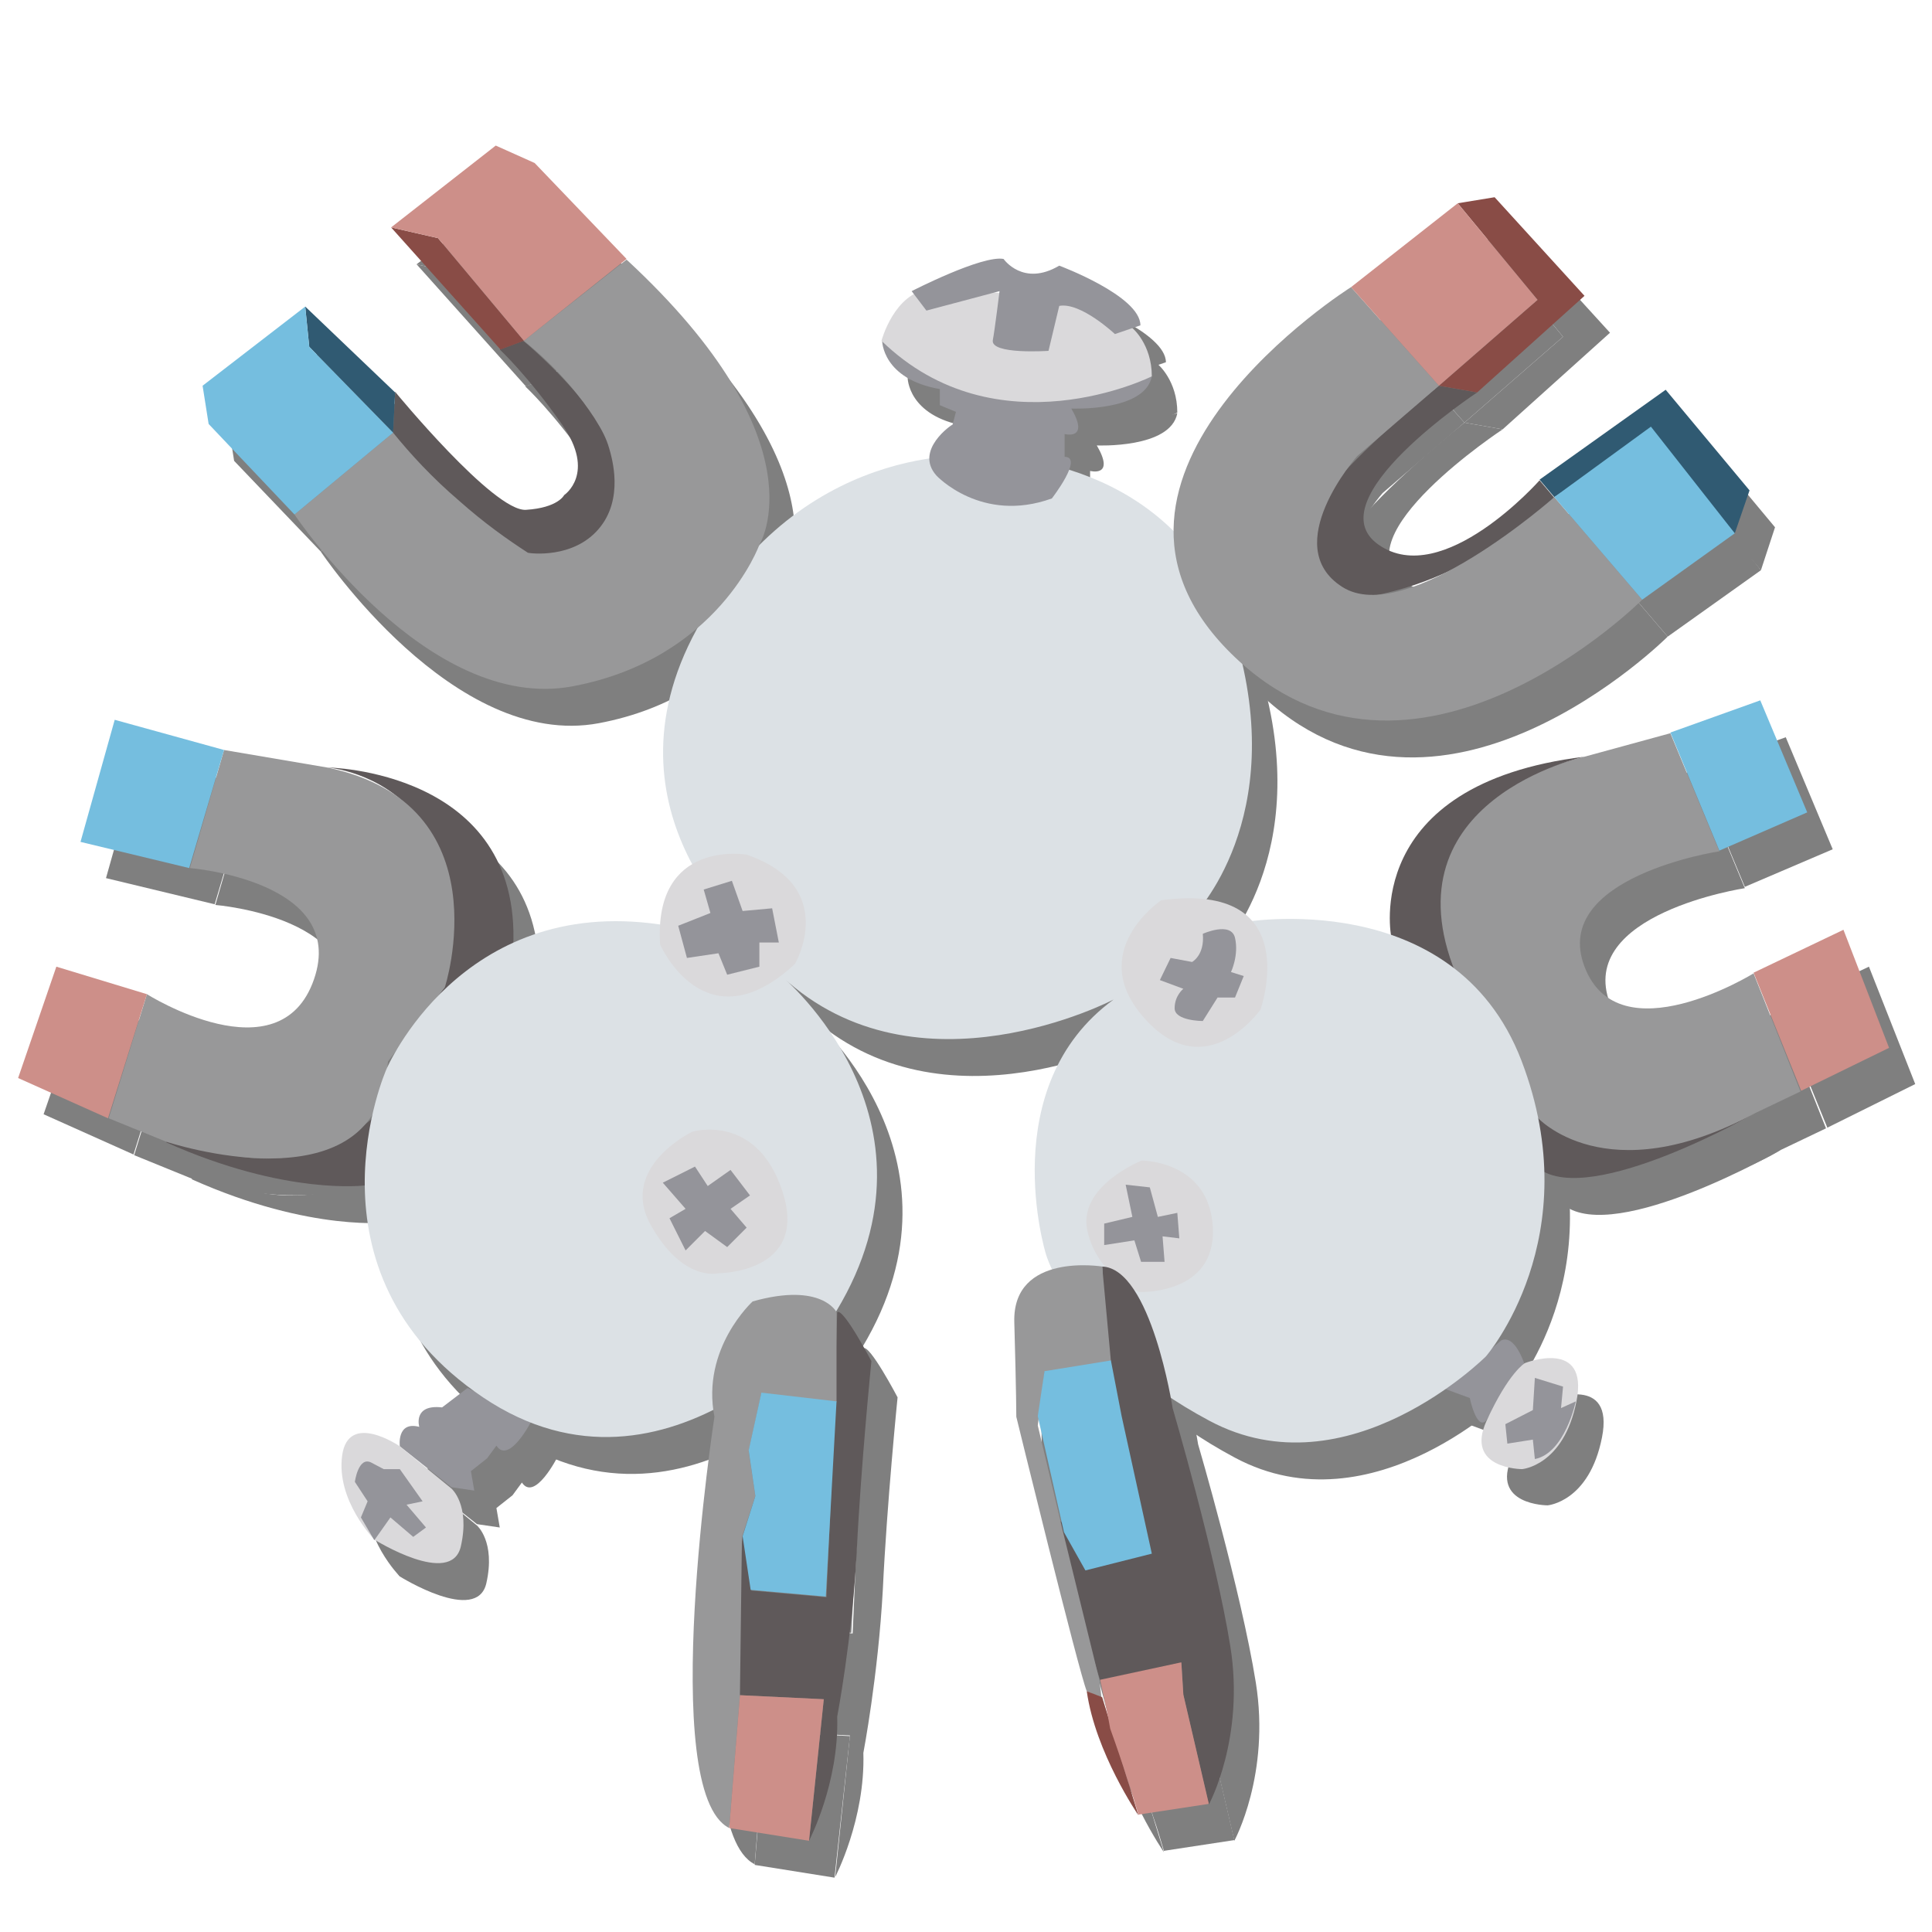 <?xml version="1.0" encoding="utf-8"?>
<!-- Generator: Adobe Illustrator 23.0.6, SVG Export Plug-In . SVG Version: 6.00 Build 0)  -->
<svg version="1.1" id="Layer_1" xmlns="http://www.w3.org/2000/svg" xmlns:xlink="http://www.w3.org/1999/xlink" x="0px" y="0px"
	 viewBox="0 0 288 288" style="enable-background:new 0 0 288 288;" xml:space="preserve">
<style type="text/css">
	.st0{opacity:0.5;}
	.st1{fill:#5F595A;}
	.st2{fill:#989899;}
	.st3{fill:#94949A;}
	.st4{fill:#DCE1E5;}
	.st5{fill:#DAD9DB;}
	.st6{fill:#305A72;}
	.st7{fill:#894C46;}
	.st8{fill:#75BEDF;}
	.st9{fill:#CD8F89;}
</style>
<g class="st0">
	<path d="M52.5,119.9c0,0,29.1,0.3,27.8,26.8l-22,35.5c0,0-11.8,1.6-29.7-6.4l0.3-2.2c8.9,6.2,20.5,6.1,28.7,0
		c7-5.2,10.5-14.1,9.3-23c4.3-7.2,4.2-16-0.2-22.4C61.8,121.1,53.8,120,52.5,119.9z"/>
	<path d="M240,118.3l12.8-3.5l7.3,17.6c0,0-25.2,3.8-20.1,17.2s25.2,1,25.2,1l7,17.6l-6.7,3.2c0,0-29.1,18.2-39.6-10.2l-5.1-10.7
		C220.8,150.4,208.4,126.2,240,118.3z"/>
	<path d="M52.5,119.9l-15.3-2.6l-5.1,17.6c0,0,23.6,1.9,18.5,16.6s-24.9,2.2-24.9,2.2l-5.7,18.5l8.6,3.5c0,0,30.7,10.2,32.9-10.7
		c2.2-20.9,0-1.1,0-1.1l8.6-11.2C70.2,152.8,79,125.3,52.5,119.9z"/>
	<path d="M240,118.3c0,0-29.7,6.4-19.2,32.3l12.1,21.4c0,0,10.2,11.5,32.6-0.6c0,0-24.6,14.1-32.3,8.3c-7.7-5.7-22-34.5-22-34.5
		S206.5,122.4,240,118.3z"/>
	<path d="M219.1,212.4l3.8,1.4c0,0,1,4.8,2.4,3.4l5.7-8.6c0,0-1.4-4.3-3.4-3.4L219.1,212.4z"/>
	<path d="M63.4,221.1c0,0-0.5-3.8,2.9-2.9c0,0-1-3.4,3.4-2.9l3.8-2.9l9.6,4.8c0,0-3.4,6.7-5.3,3.8l-1.4,1.9l-2.4,1.9l0.5,2.9
		l-3.4-0.5L63.4,221.1z"/>
	<path d="M115.7,145.3c0,0-23.5-19.6-7.2-47.4S151,73.5,151,73.5s28.7-0.5,36.9,26.8s-6.2,41.7-6.2,41.7l7.2,1
		c0,0,31.6-5.7,41.7,20.6c10.1,26.4-5.3,44.1-5.3,44.1s-20.6,20.6-41.2,9.6s-24.4-24.9-24.4-24.9s-7.7-24.9,10.1-37.9
		c0,0-29.2,15.3-49.4-3.4c0,0,25.4,21.1,8.1,49.8c0,0-24.9,31.6-52.7,12.9s-14.4-48.9-14.4-48.9s11-25.9,40.7-21.6L115.7,145.3z"/>
	<path d="M143.4,76.4c0,0,6.7,7.2,17.2,3.4c0,0,4.8-6.2,1.9-6.2v-3.4c0,0,3.8,1,1-3.8c0,0,11,0.5,12-4.8c0,0-24.4,7.2-40.2-5.3
		c0,0,0,5.7,8.6,7.2v2.4l2.4,1l-0.5,1.9C145.8,68.7,140,72.6,143.4,76.4z"/>
	<path d="M135.2,56.2c0,0,1.9-7.2,7.2-7.7s24,2.4,24,2.4l6.2,3.4c0,0,2.9,2.4,2.9,7.2C175.5,61.6,152.5,73.1,135.2,56.2z"/>
	<path d="M231.1,208.6c0,0,9.6-3.8,7.7,5.7c-1.9,9.6-8.1,10.1-8.1,10.1s-8.6,0-5.3-7.2S231.1,208.6,231.1,208.6z"/>
	<path d="M63.4,221.1c0,0-7.7-5.3-8.6,1.4s4.8,12.5,4.8,12.5s11.5,7.2,12.9,1s-1.4-8.6-1.4-8.6L63.4,221.1z"/>
	<path d="M107,174.1c0,0-11,5.3-6.2,13.9c4.8,8.6,10.1,7.2,10.1,7.2s13.4,0,9.6-12S107,174.1,107,174.1z"/>
	<path d="M115.2,132.9c0,0-13.9-2.4-12.9,13.4c0,0,6.7,15.3,20.1,2.9C122.3,149.1,129,137.6,115.2,132.9z"/>
	<path d="M174,178.4c0,0-9.6,3.8-8.1,10.5s7.7,9.1,7.7,9.1s11.5,0.5,11-9.6C184.1,178.4,174,178.4,174,178.4z"/>
	<path d="M176.9,139.6c0,0-11.5,7.7-2.4,17.7c9.1,10.1,17.2-1.4,17.2-1.4S198.5,136.8,176.9,139.6z"/>
	<path d="M57.6,231.6l1-2.4l-1.9-2.9c0,0,0.5-3.8,2.4-2.9c1.9,1,1.9,1,1.9,1h2.4l3.4,4.8l-2.4,0.5l2.9,3.4l-1.9,1.4l-3.4-2.9
		l-2.4,3.4L57.6,231.6z"/>
	<polygon points="106,185.6 102.7,181.8 107.4,179.3 109.3,182.2 112.8,179.8 115.7,183.6 112.8,185.6 115.2,188.4 112.2,191.3 
		108.9,188.9 106,191.8 103.7,187.1 	"/>
	<polygon points="109.8,141.6 108.8,138.1 112.9,136.8 114.5,141.2 118.9,140.8 119.9,145.9 117,145.9 117,149.6 112.2,150.8 
		110.9,147.6 106.2,148.2 104.9,143.4 	"/>
	<path d="M178.3,148.2l3.2,0.6c0,0,1.9-1,1.6-4.2c0,0,4.2-1.9,4.8,0.6c0.6,2.6-0.6,5.1-0.6,5.1l1.9,0.6l-1.3,3.2h-2.6l-2.2,3.5
		c0,0-4.2,0-4.2-1.9s1.3-2.9,1.3-2.9l-3.5-1.3L178.3,148.2z"/>
	<path d="M232.3,215.6l0.3-4.8l4.2,1.3l-0.3,3.2l2.2-1c0,0-1.6,7.7-6.1,8.6l-0.3-2.9l-3.8,0.6l-0.3-2.9L232.3,215.6z"/>
	<polygon points="172.6,186.8 171.6,182.1 175.2,182.4 176.4,186.8 179.3,186.2 179.6,190.1 177.1,189.8 177.4,193.6 173.9,193.6 
		172.9,190.3 168.4,191.1 168.4,187.8 	"/>
	<path d="M139.7,48.9c0,0,10.5-5.4,13.7-4.8c0,0,2.9,4.2,8.3,1c0,0,12.1,4.5,12.1,8.9l-3.8,1.3c0,0-5.1-4.8-8.3-4.2l-1.6,6.7
		c0,0-8.7,0.6-8.3-1.6c0.3-1.6,1-7.3,1-7.3l-10.9,2.9L139.7,48.9z"/>
	<path d="M114.2,258.1l12.5,0.6l-2.2,21.1c0,0,4.5-8.6,4.2-18.5c0,0,2.2-11.5,2.9-24.3c0.6-12.8,2.2-28.7,2.2-28.7s-4.2-8-5.1-7.3
		l-0.6,20.1l-1,22.4l-11.2-1l0.6-14.1l-1.9,6.1C114.5,234.4,112.5,254.6,114.2,258.1z"/>
	<path d="M159.8,230.3c2.7,8.5,5.3,17,8,25.6l12.1-2.6l0.3,4.8l3.8,16.3c0,0,5.4-9.9,3.2-23.6c-2.2-13.7-8.6-35.5-8.6-35.5
		s-3.2-20.8-10.5-21.1c0.2,7.8,0.4,15.5,0.6,23.3c2.2,6.5,4.5,13,6.7,19.5c-3.1-0.3-6.2-0.6-9.3-1
		C164.1,234.1,161.9,232.2,159.8,230.3z"/>
	<path d="M62.4,70l0.3-6.1c0,0,14.7,17.9,19.5,17.6c4.8-0.3,5.7-2.2,5.7-2.2s4.8-3.2-0.3-10.5s-9.3-11.2-9.3-11.2l3.5-1.3
		c0,0,19.2,15.7,14.4,25.9c-4.8,10.2-15,5.7-15,5.7c-2.4-0.6-6.1-1.8-9.9-4.8C65.4,78.5,63.2,72.5,62.4,70z"/>
	<path d="M218.3,63l5.7,1c0,0-24.3,16-14.7,22.7s24-9.6,24-9.6l2.2,2.6l0,0c0,0-12.1,13.1-30.3,15.1c-2.5,0.3-4.7,0.3-6.1-1.1
		c-2.6-2.4-1.2-7.5-1-8.3C198.2,85.4,196.6,80.7,218.3,63z"/>
	<path d="M168.1,194.2c0,0-13.4-2.2-13.1,8.3s0.3,14.1,0.3,14.1s9.3,38,10.5,40.9l2.2,1l-0.3-2.6l-5.4-22l-3.8-16l1-8l9.9-1.6
		L168.1,194.2z"/>
	<path d="M116.4,228.4l-1-6.7l1.9-8.6l11.2,1.3v-13.4c0,0-2.2-4.5-12.5-1.6c0,0-7.7,7-5.7,17.2c0,0-8.6,55.9,2.2,61.3l1.6-19.8
		l0.3-23.6L116.4,228.4z"/>
	<path d="M62.4,70L47.8,82.2c0,0,19.8,29.7,41.5,25.6S117,86.7,117,86.7s9.6-15.3-19.8-42.5L81.9,56.2c5.4,4.4,8.6,8.6,10.5,11.5
		c1.2,1.9,1.8,3.1,2.2,4.5c0.4,1.4,2.3,7.6-1.6,12.1c-3.8,4.4-10.1,3.6-10.5,3.5c-3.1-2-6.6-4.5-10.2-7.7C68.2,76.7,65,73.2,62.4,70
		z"/>
	<path d="M218.3,63l-13.1-14.7c0,0-44.7,28.1-17.9,54.6s61.3-8,61.3-8l-13.1-15.3c0,0-22,19.5-31.6,13.4s2.2-19.5,2.2-19.5L218.3,63
		z"/>
	<polygon points="62.4,70 49.9,57.2 49.3,51.2 62.8,64 	"/>
	<polygon points="235.5,79.6 233.3,77 252.1,63.6 264.6,78.6 262.5,85 249.9,70.3 	"/>
	<polygon points="69.2,41 62.1,39.4 78.4,57.6 81.9,56.2 	"/>
	<polygon points="218.3,63 233,50.2 221.1,35.8 226.6,34.9 240,49.6 224,64 	"/>
	<path d="M168.1,258.5l5.4,17.6c0,0-6.4-9.3-7.7-18.5L168.1,258.5z"/>
	<polygon points="32,134.8 15.8,130.9 20.9,112.8 37.2,117.3 	"/>
	<polygon points="117.3,213.1 128.5,214.3 126.9,243.4 115.8,242.4 114.5,234.4 116.4,228.4 115.4,221.6 	"/>
	<polygon points="159.5,209.8 169.4,208.2 171,216.6 175.5,237.1 165.6,239.6 162.4,233.8 158.5,216.6 	"/>
	<polygon points="252.8,114.7 266.2,109.9 273.2,126.6 260.1,132.2 	"/>
	<polygon points="235.5,79.6 249.9,69.1 262.5,85 248.6,94.9 	"/>
	<polygon points="62.4,70 49.9,57.2 49.3,51.2 34,63 34.9,68.7 47.8,82.2 	"/>
	<polygon points="81.9,56.2 69.2,41 62.1,39.4 77.8,27.2 83.5,29.8 97.2,44.1 	"/>
	<polygon points="205.2,48.2 221.1,35.8 233,50.2 218.3,63 	"/>
	<polygon points="265.2,150.4 278.6,144.1 285.5,161.6 272.4,168.1 	"/>
	<path d="M167.8,255.8l12.1-2.6l0.3,4.8l3.8,16.3l-10.5,1.6c-0.5-1.7-1-3.4-1.6-5.1c-0.8-2.6-1.7-5.2-2.6-7.7
		C168.9,260.8,168.3,258.4,167.8,255.8z"/>
	<polygon points="114.2,258.1 126.7,258.8 124.4,279.9 112.5,278 	"/>
	<polygon points="25.7,153.6 12.2,149.6 6.5,166.1 19.9,172.1 	"/>
</g>
<g>
	<path class="st1" d="M48.7,114.4c0,0,29.1,0.3,27.8,26.8l-22,35.5c0,0-11.8,1.6-29.7-6.4l0.3-2.2c8.9,6.2,20.5,6.1,28.7,0
		c7-5.2,10.5-14.1,9.3-23c4.3-7.2,4.2-16-0.2-22.4C58,115.6,50,114.5,48.7,114.4z"/>
	<path class="st2" d="M236.2,112.8l12.8-3.5l7.3,17.6c0,0-25.2,3.8-20.1,17.2s25.2,1,25.2,1l7,17.6l-6.7,3.2
		c0,0-29.1,18.2-39.6-10.2L217,145C217,145,204.6,120.7,236.2,112.8z"/>
	<path class="st2" d="M48.7,114.4l-15.3-2.6l-5.1,17.6c0,0,23.6,1.9,18.5,16.6s-24.9,2.2-24.9,2.2l-5.7,18.5l8.6,3.5
		c0,0,30.7,10.2,32.9-10.7c2.2-20.9,0-1.1,0-1.1l8.6-11.2C66.3,147.3,75.2,119.8,48.7,114.4z"/>
	<path class="st1" d="M236.2,112.8c0,0-29.7,6.4-19.2,32.3l12.1,21.4c0,0,10.2,11.5,32.6-0.6c0,0-24.6,14.1-32.3,8.3
		c-7.7-5.7-22-34.5-22-34.5S202.7,116.9,236.2,112.8z"/>
	<path class="st3" d="M215.3,207l3.8,1.4c0,0,1,4.8,2.4,3.4l5.7-8.6c0,0-1.4-4.3-3.4-3.4L215.3,207z"/>
	<path class="st3" d="M59.6,215.6c0,0-0.5-3.8,2.9-2.9c0,0-1-3.4,3.4-2.9l3.8-2.9l9.6,4.8c0,0-3.4,6.7-5.3,3.8l-1.4,1.9l-2.4,1.9
		l0.5,2.9l-3.4-0.5L59.6,215.6z"/>
	<path class="st4" d="M111.8,139.9c0,0-23.5-19.6-7.2-47.4S147.2,68,147.2,68s28.7-0.5,36.9,26.8s-6.2,41.7-6.2,41.7l7.2,1
		c0,0,31.6-5.7,41.7,20.6c10.1,26.4-5.3,44.1-5.3,44.1s-20.6,20.6-41.2,9.6s-24.4-24.9-24.4-24.9S148.2,162,166,149
		c0,0-29.2,15.3-49.4-3.4c0,0,25.4,21.1,8.1,49.8c0,0-24.9,31.6-52.7,12.9s-14.4-48.9-14.4-48.9s11-25.9,40.7-21.6L111.8,139.9z"/>
	<path class="st3" d="M139.6,70.9c0,0,6.7,7.2,17.2,3.4c0,0,4.8-6.2,1.9-6.2v-3.4c0,0,3.8,1,1-3.8c0,0,11,0.5,12-4.8
		c0,0-24.4,7.2-40.2-5.3c0,0,0,5.7,8.6,7.2v2.4l2.4,1l-0.5,1.9C142,63.2,136.2,67.1,139.6,70.9z"/>
	<path class="st5" d="M131.4,50.8c0,0,1.9-7.2,7.2-7.7s24,2.4,24,2.4l6.2,3.4c0,0,2.9,2.4,2.9,7.2C171.7,56.1,148.7,67.6,131.4,50.8
		z"/>
	<path class="st5" d="M227.3,203.2c0,0,9.6-3.8,7.7,5.7c-1.9,9.6-8.1,10.1-8.1,10.1s-8.6,0-5.3-7.2S227.3,203.2,227.3,203.2z"/>
	<path class="st5" d="M59.6,215.6c0,0-7.7-5.3-8.6,1.4s4.8,12.5,4.8,12.5s11.5,7.2,12.9,1s-1.4-8.6-1.4-8.6L59.6,215.6z"/>
	<path class="st5" d="M103.2,168.7c0,0-11,5.3-6.2,13.9c4.8,8.6,10.1,7.2,10.1,7.2s13.4,0,9.6-12S103.2,168.7,103.2,168.7z"/>
	<path class="st5" d="M111.3,127.4c0,0-13.9-2.4-12.9,13.4c0,0,6.7,15.3,20.1,2.9C118.5,143.7,125.2,132.2,111.3,127.4z"/>
	<path class="st5" d="M170.2,173c0,0-9.6,3.8-8.1,10.5s7.7,9.1,7.7,9.1s11.5,0.5,11-9.6C180.3,173,170.2,173,170.2,173z"/>
	<path class="st5" d="M173.1,134.2c0,0-11.5,7.7-2.4,17.7c9.1,10.1,17.2-1.4,17.2-1.4S194.7,131.3,173.1,134.2z"/>
	<path class="st3" d="M53.8,226.2l1-2.4l-1.9-2.9c0,0,0.5-3.8,2.4-2.9c1.9,1,1.9,1,1.9,1h2.4l3.4,4.8l-2.4,0.5l2.9,3.4l-1.9,1.4
		l-3.4-2.9l-2.4,3.4L53.8,226.2z"/>
	<polygon class="st3" points="102.2,180.2 98.8,176.3 103.6,173.9 105.5,176.8 108.9,174.4 111.8,178.2 108.9,180.2 111.3,183 
		108.4,185.9 105.1,183.5 102.2,186.4 99.8,181.6 	"/>
	<polygon class="st3" points="105.9,136.1 104.9,132.6 109.1,131.3 110.7,135.8 115.1,135.4 116.1,140.5 113.2,140.5 113.2,144.1 
		108.4,145.3 107.1,142.1 102.4,142.8 101.1,138 	"/>
	<path class="st3" d="M174.5,142.8l3.2,0.6c0,0,1.9-1,1.6-4.2c0,0,4.2-1.9,4.8,0.6c0.6,2.6-0.6,5.1-0.6,5.1l1.9,0.6l-1.3,3.2h-2.6
		l-2.2,3.5c0,0-4.2,0-4.2-1.9s1.3-2.9,1.3-2.9l-3.5-1.3L174.5,142.8z"/>
	<path class="st3" d="M228.5,210.2l0.3-4.8l4.2,1.3l-0.3,3.2l2.2-1c0,0-1.6,7.7-6.1,8.6l-0.3-2.9l-3.8,0.6l-0.3-2.9L228.5,210.2z"/>
	<polygon class="st3" points="168.8,181.4 167.8,176.6 171.4,177 172.6,181.4 175.5,180.8 175.8,184.6 173.3,184.3 173.6,188.1 
		170.1,188.1 169.1,184.9 164.6,185.6 164.6,182.4 	"/>
	<path class="st3" d="M135.9,43.4c0,0,10.5-5.4,13.7-4.8c0,0,2.9,4.2,8.3,1c0,0,12.1,4.5,12.1,8.9l-3.8,1.3c0,0-5.1-4.8-8.3-4.2
		l-1.6,6.7c0,0-8.7,0.6-8.3-1.6c0.3-1.6,1-7.3,1-7.3l-10.9,2.9L135.9,43.4z"/>
	<path class="st1" d="M110.3,252.7l12.5,0.6l-2.2,21.1c0,0,4.5-8.6,4.2-18.5c0,0,2.2-11.5,2.9-24.3c0.6-12.8,2.2-28.7,2.2-28.7
		s-4.2-8-5.1-7.3l-0.6,20.1l-1,22.4l-11.2-1l0.6-14.1l-1.9,6.1C110.7,229,108.7,249.2,110.3,252.7z"/>
	<path class="st1" d="M156,224.9c2.7,8.5,5.3,17,8,25.6l12.1-2.6l0.3,4.8l3.8,16.3c0,0,5.4-9.9,3.2-23.6
		c-2.2-13.7-8.6-35.5-8.6-35.5s-3.2-20.8-10.5-21.1c0.2,7.8,0.4,15.5,0.6,23.3c2.2,6.5,4.5,13,6.7,19.5c-3.1-0.3-6.2-0.6-9.3-1
		C160.3,228.7,158.1,226.8,156,224.9z"/>
	<path class="st1" d="M58.6,64.5l0.3-6.1c0,0,14.7,17.9,19.5,17.6c4.8-0.3,5.7-2.2,5.7-2.2s4.8-3.2-0.3-10.5s-9.3-11.2-9.3-11.2
		l3.5-1.3c0,0,19.2,15.7,14.4,25.9c-4.8,10.2-15,5.7-15,5.7c-2.4-0.6-6.1-1.8-9.9-4.8C61.6,73,59.4,67,58.6,64.5z"/>
	<path class="st1" d="M214.5,57.5l5.7,1c0,0-24.3,16-14.7,22.7s24-9.6,24-9.6l2.2,2.6l0,0c0,0-12.1,13.1-30.3,15.1
		c-2.5,0.3-4.7,0.3-6.1-1.1c-2.6-2.4-1.2-7.5-1-8.3C194.4,79.9,192.8,75.2,214.5,57.5z"/>
	<path class="st2" d="M164.3,188.8c0,0-13.4-2.2-13.1,8.3s0.3,14.1,0.3,14.1s9.3,38,10.5,40.9l2.2,1l-0.3-2.6l-5.4-22l-3.8-16l1-8
		l9.9-1.6L164.3,188.8z"/>
	<path class="st2" d="M112.6,223l-1-6.7l1.9-8.6l11.2,1.3v-13.4c0,0-2.2-4.5-12.5-1.6c0,0-7.7,7-5.7,17.2c0,0-8.6,55.9,2.2,61.3
		l1.6-19.8l0.3-23.6L112.6,223z"/>
	<path class="st2" d="M58.6,64.5L43.9,76.7c0,0,19.8,29.7,41.5,25.6s27.8-21.1,27.8-21.1s9.6-15.3-19.8-42.5L78.1,50.8
		c5.4,4.4,8.6,8.6,10.5,11.5c1.2,1.9,1.8,3.1,2.2,4.5c0.4,1.4,2.3,7.6-1.6,12.1c-3.8,4.4-10.1,3.6-10.5,3.5c-3.1-2-6.6-4.5-10.2-7.7
		C64.4,71.2,61.2,67.7,58.6,64.5z"/>
	<path class="st2" d="M214.5,57.5l-13.1-14.7c0,0-44.7,28.1-17.9,54.6s61.3-8,61.3-8l-13.1-15.3c0,0-22,19.5-31.6,13.4
		s2.2-19.5,2.2-19.5L214.5,57.5z"/>
	<polygon class="st6" points="58.6,64.5 46.1,51.7 45.5,45.7 58.9,58.5 	"/>
	<polygon class="st6" points="231.7,74.1 229.5,71.5 248.3,58.1 260.8,73.1 258.6,79.5 246.1,64.8 	"/>
	<polygon class="st7" points="65.3,35.5 58.3,33.9 74.6,52.1 78.1,50.8 	"/>
	<polygon class="st7" points="214.5,57.5 229.2,44.7 217.3,30.3 222.8,29.4 236.2,44.1 220.2,58.5 	"/>
	<path class="st7" d="M164.3,253l5.4,17.6c0,0-6.4-9.3-7.7-18.5L164.3,253z"/>
	<polygon class="st8" points="28.2,129.4 12,125.5 17.1,107.3 33.4,111.8 	"/>
	<polygon class="st8" points="113.5,207.6 124.7,208.9 123.1,238 111.9,237 110.7,229 112.6,223 111.6,216.2 	"/>
	<polygon class="st8" points="155.7,204.4 165.6,202.8 167.2,211.1 171.7,231.6 161.8,234.1 158.6,228.4 154.7,211.1 	"/>
	<polygon class="st8" points="249,109.2 262.4,104.4 269.4,121.1 256.3,126.8 	"/>
	<polygon class="st8" points="231.7,74.1 246.1,63.6 258.6,79.5 244.8,89.4 	"/>
	<polygon class="st8" points="58.6,64.5 46.1,51.7 45.5,45.7 30.2,57.5 31.1,63.2 43.9,76.7 	"/>
	<polygon class="st9" points="78.1,50.8 65.3,35.5 58.3,33.9 73.9,21.7 79.7,24.3 93.4,38.6 	"/>
	<polygon class="st9" points="201.4,42.8 217.3,30.3 229.2,44.7 214.5,57.5 	"/>
	<polygon class="st9" points="261.4,145 274.8,138.6 281.6,156.2 268.5,162.6 	"/>
	<path class="st9" d="M164,250.4l12.1-2.6l0.3,4.8l3.8,16.3l-10.5,1.6c-0.5-1.7-1-3.4-1.6-5.1c-0.8-2.6-1.7-5.2-2.6-7.7
		C165.1,255.3,164.5,252.9,164,250.4z"/>
	<polygon class="st9" points="110.3,252.7 122.8,253.3 120.6,274.4 108.7,272.5 	"/>
	<polygon class="st9" points="21.9,148.2 8.4,144.1 2.7,160.7 16.1,166.7 	"/>
</g>
</svg>
